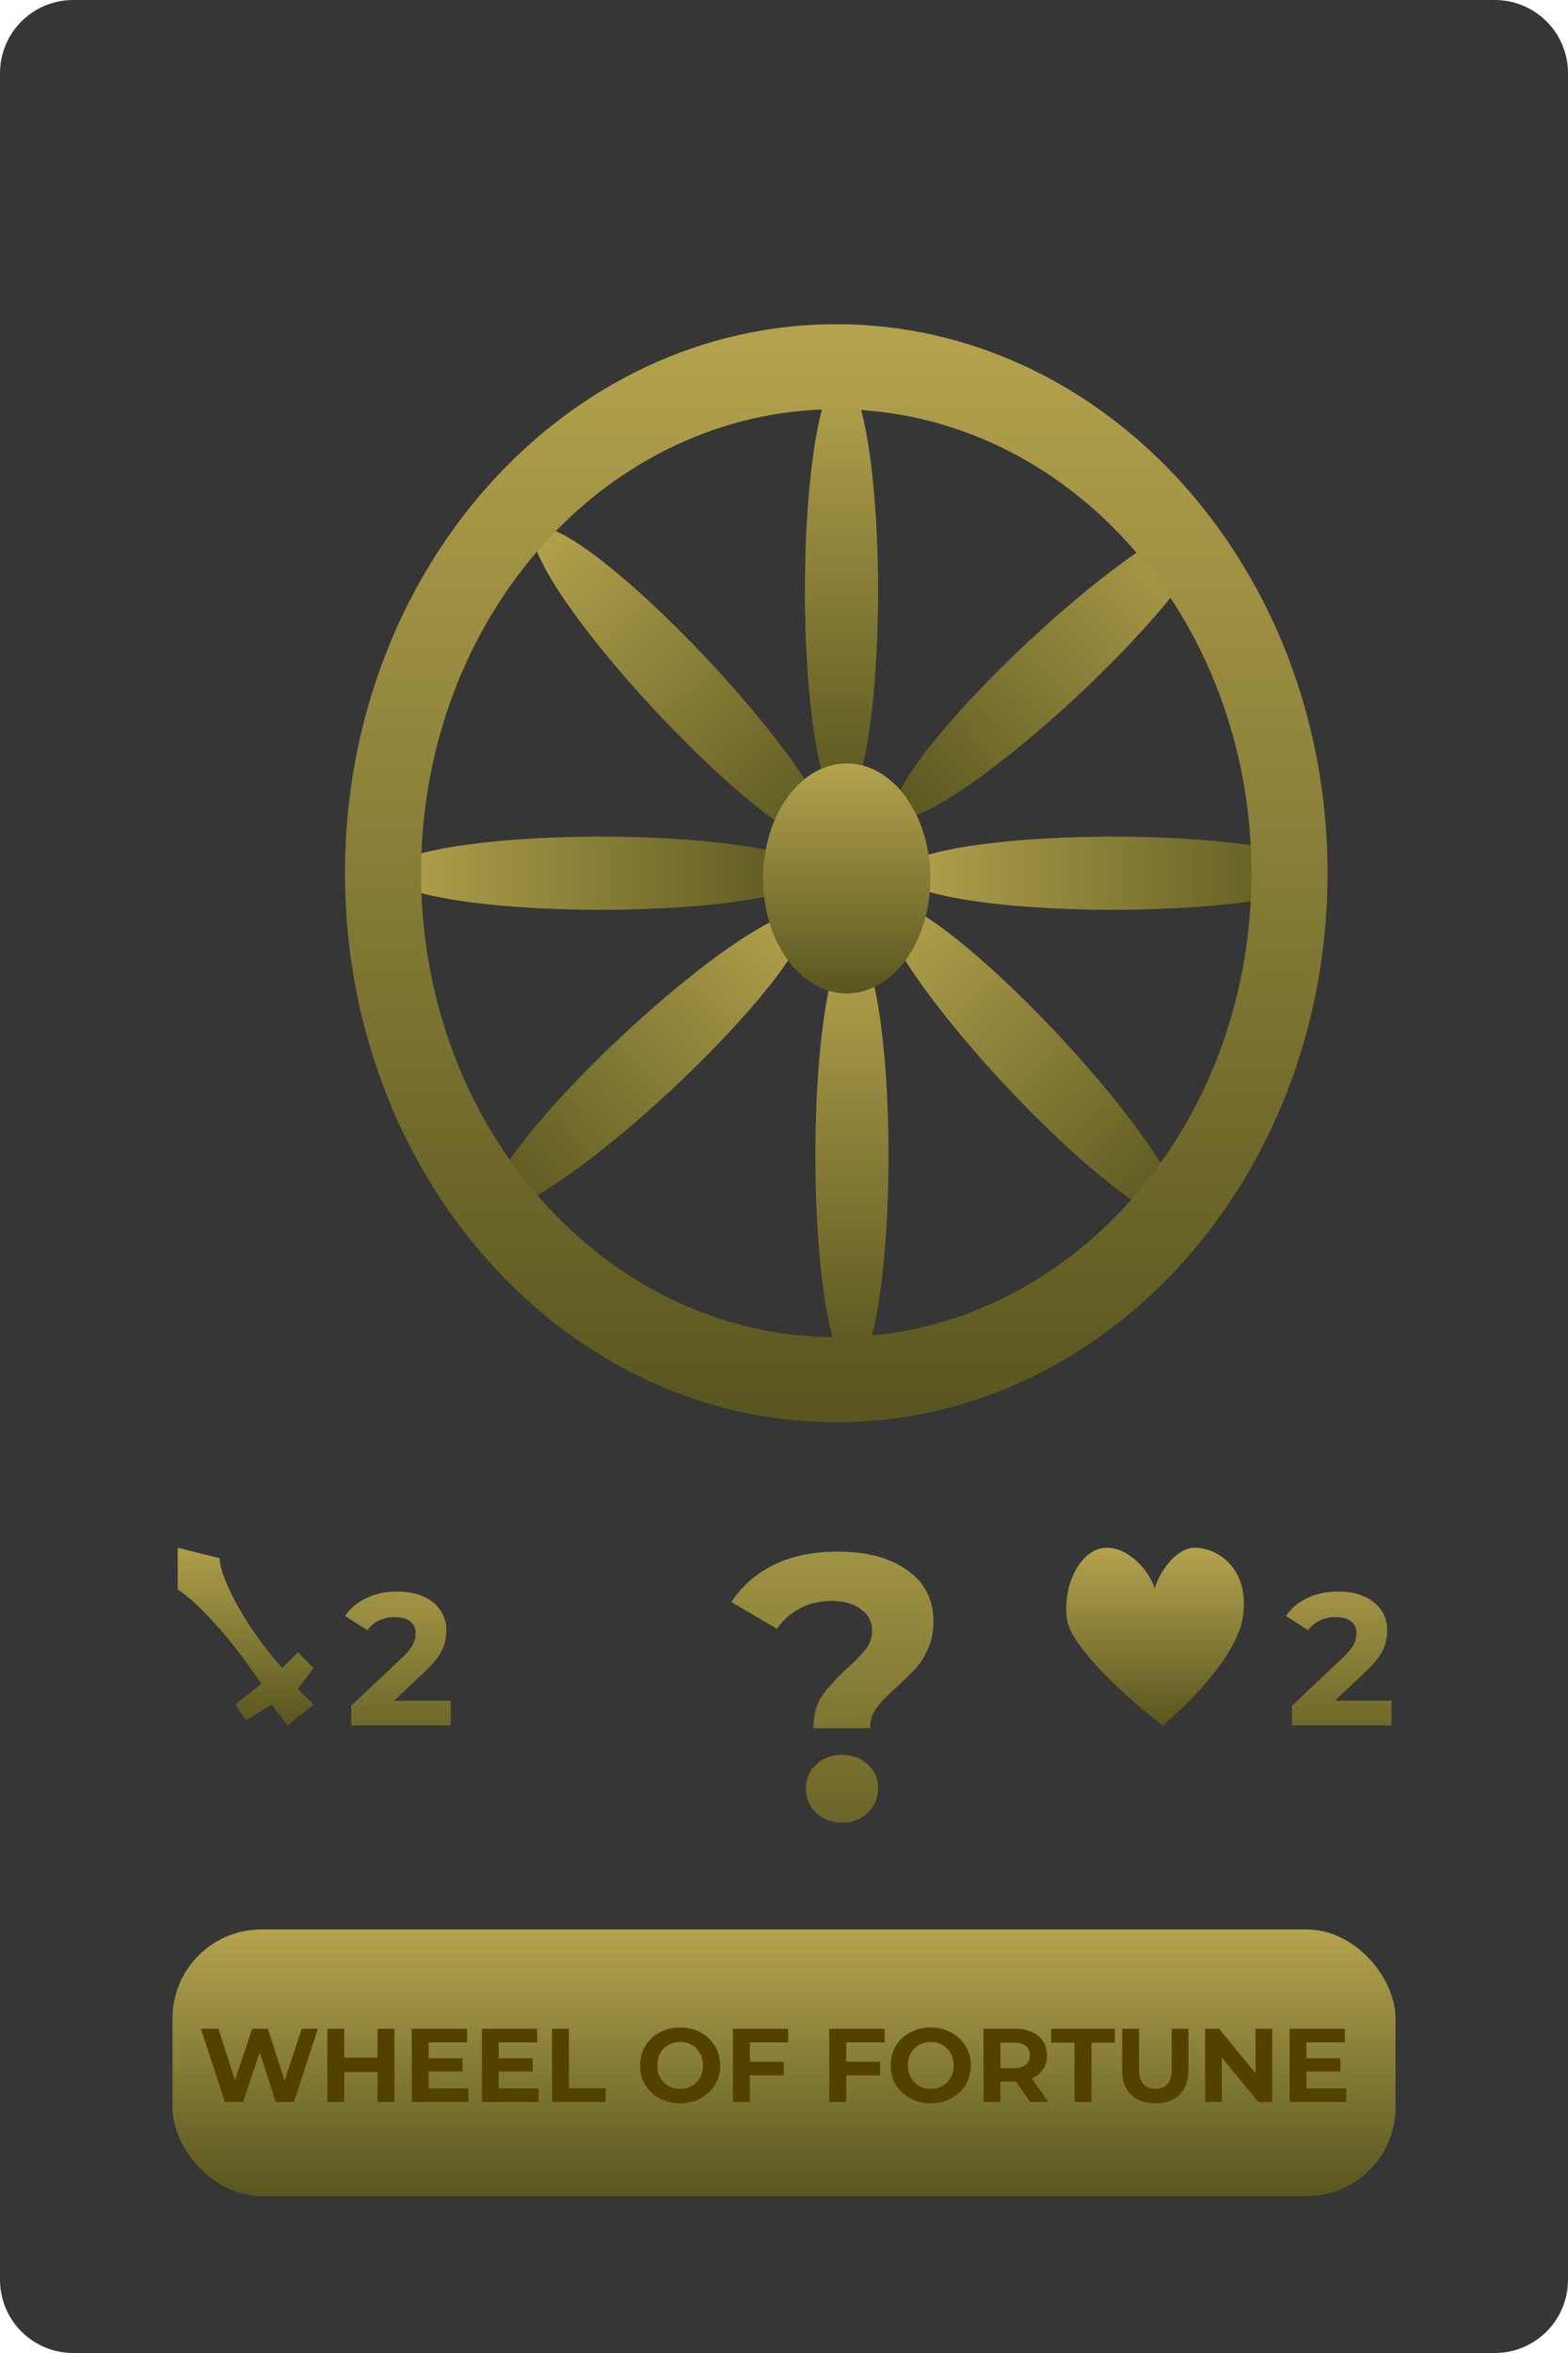 <svg width="150" height="225" viewBox="0 0 150 225" fill="none" xmlns="http://www.w3.org/2000/svg">
<path d="M0 7C0 3.134 3.134 0 7 0H143C146.866 0 150 3.134 150 7V218C150 221.866 146.866 225 143 225H7C3.134 225 0 221.866 0 218V7Z" fill="#363636"/>
<rect x="16.5" y="184.5" width="117" height="25.5" rx="8.5" fill="url(#paint0_linear_12_620)"/>
<path d="M30.41 194L28.12 201H26.38L24.84 196.26L23.25 201H21.52L19.22 194H20.9L22.48 198.92L24.13 194H25.63L27.23 198.96L28.86 194H30.41ZM37.734 194V201H36.114V198.13H32.934V201H31.314V194H32.934V196.76H36.114V194H37.734ZM44.81 199.7V201H39.391V194H44.681V195.3H41.001V196.82H44.251V198.08H41.001V199.7H44.81ZM51.52 199.7V201H46.099V194H51.389V195.3H47.709V196.82H50.959V198.08H47.709V199.7H51.52ZM52.809 194H54.428V199.68H57.938V201H52.809V194ZM65.066 201.12C64.339 201.12 63.682 200.963 63.096 200.65C62.516 200.337 62.059 199.907 61.726 199.36C61.399 198.807 61.236 198.187 61.236 197.5C61.236 196.813 61.399 196.197 61.726 195.65C62.059 195.097 62.516 194.663 63.096 194.35C63.682 194.037 64.339 193.88 65.066 193.88C65.792 193.88 66.446 194.037 67.026 194.35C67.606 194.663 68.062 195.097 68.396 195.65C68.729 196.197 68.896 196.813 68.896 197.5C68.896 198.187 68.729 198.807 68.396 199.36C68.062 199.907 67.606 200.337 67.026 200.65C66.446 200.963 65.792 201.12 65.066 201.12ZM65.066 199.74C65.479 199.74 65.852 199.647 66.186 199.46C66.519 199.267 66.779 199 66.966 198.66C67.159 198.32 67.256 197.933 67.256 197.5C67.256 197.067 67.159 196.68 66.966 196.34C66.779 196 66.519 195.737 66.186 195.55C65.852 195.357 65.479 195.26 65.066 195.26C64.652 195.26 64.279 195.357 63.946 195.55C63.612 195.737 63.349 196 63.156 196.34C62.969 196.68 62.876 197.067 62.876 197.5C62.876 197.933 62.969 198.32 63.156 198.66C63.349 199 63.612 199.267 63.946 199.46C64.279 199.647 64.652 199.74 65.066 199.74ZM71.733 195.3V197.15H74.973V198.45H71.733V201H70.113V194H75.403V195.3H71.733ZM80.952 195.3V197.15H84.192V198.45H80.952V201H79.332V194H84.622V195.3H80.952ZM89.04 201.12C88.314 201.12 87.657 200.963 87.07 200.65C86.49 200.337 86.034 199.907 85.7 199.36C85.374 198.807 85.21 198.187 85.21 197.5C85.21 196.813 85.374 196.197 85.7 195.65C86.034 195.097 86.49 194.663 87.07 194.35C87.657 194.037 88.314 193.88 89.04 193.88C89.767 193.88 90.42 194.037 91 194.35C91.58 194.663 92.037 195.097 92.37 195.65C92.704 196.197 92.87 196.813 92.87 197.5C92.87 198.187 92.704 198.807 92.37 199.36C92.037 199.907 91.58 200.337 91 200.65C90.42 200.963 89.767 201.12 89.04 201.12ZM89.04 199.74C89.454 199.74 89.827 199.647 90.16 199.46C90.494 199.267 90.754 199 90.94 198.66C91.134 198.32 91.23 197.933 91.23 197.5C91.23 197.067 91.134 196.68 90.94 196.34C90.754 196 90.494 195.737 90.16 195.55C89.827 195.357 89.454 195.26 89.04 195.26C88.627 195.26 88.254 195.357 87.92 195.55C87.587 195.737 87.324 196 87.13 196.34C86.944 196.68 86.85 197.067 86.85 197.5C86.85 197.933 86.944 198.32 87.13 198.66C87.324 199 87.587 199.267 87.92 199.46C88.254 199.647 88.627 199.74 89.04 199.74ZM98.548 201L97.198 199.05H97.118H95.708V201H94.088V194H97.118C97.738 194 98.275 194.103 98.728 194.31C99.188 194.517 99.541 194.81 99.788 195.19C100.034 195.57 100.158 196.02 100.158 196.54C100.158 197.06 100.031 197.51 99.778 197.89C99.531 198.263 99.178 198.55 98.718 198.75L100.288 201H98.548ZM98.518 196.54C98.518 196.147 98.391 195.847 98.138 195.64C97.885 195.427 97.514 195.32 97.028 195.32H95.708V197.76H97.028C97.514 197.76 97.885 197.653 98.138 197.44C98.391 197.227 98.518 196.927 98.518 196.54ZM102.794 195.32H100.554V194H106.654V195.32H104.414V201H102.794V195.32ZM110.518 201.12C109.518 201.12 108.738 200.843 108.178 200.29C107.625 199.737 107.348 198.947 107.348 197.92V194H108.968V197.86C108.968 199.113 109.488 199.74 110.528 199.74C111.035 199.74 111.421 199.59 111.688 199.29C111.955 198.983 112.088 198.507 112.088 197.86V194H113.688V197.92C113.688 198.947 113.408 199.737 112.848 200.29C112.295 200.843 111.518 201.12 110.518 201.12ZM121.709 194V201H120.379L116.889 196.75V201H115.289V194H116.629L120.109 198.25V194H121.709ZM128.785 199.7V201H123.365V194H128.655V195.3H124.975V196.82H128.225V198.08H124.975V199.7H128.785Z" fill="#534100"/>
<ellipse cx="80.5" cy="56.5" rx="3.5" ry="20.5" fill="url(#paint1_linear_12_620)"/>
<ellipse cx="106.5" cy="83.5" rx="3.5" ry="20.5" transform="rotate(-90 106.5 83.5)" fill="url(#paint2_linear_12_620)"/>
<ellipse cx="57.5" cy="83.5" rx="3.5" ry="20.5" transform="rotate(-90 57.5 83.5)" fill="url(#paint3_linear_12_620)"/>
<ellipse cx="81.5" cy="110.5" rx="3.5" ry="20.5" fill="url(#paint4_linear_12_620)"/>
<ellipse cx="100.701" cy="63.967" rx="3.5" ry="20.5" transform="rotate(46.933 100.701 63.967)" fill="url(#paint5_linear_12_620)"/>
<ellipse cx="98.73" cy="101.399" rx="3.5" ry="20.5" transform="rotate(-43.067 98.73 101.399)" fill="url(#paint6_linear_12_620)"/>
<ellipse cx="65.27" cy="65.601" rx="3.5" ry="20.5" transform="rotate(-43.067 65.27 65.601)" fill="url(#paint7_linear_12_620)"/>
<ellipse cx="61.934" cy="101.572" rx="3.5" ry="20.5" transform="rotate(46.933 61.934 101.572)" fill="url(#paint8_linear_12_620)"/>
<path d="M127 83.5C127 112.495 105.957 136 80 136C54.043 136 33 112.495 33 83.5C33 54.505 54.043 31 80 31C105.957 31 127 54.505 127 83.5ZM40.281 83.5C40.281 108.003 58.064 127.867 80 127.867C101.936 127.867 119.719 108.003 119.719 83.5C119.719 58.997 101.936 39.133 80 39.133C58.064 39.133 40.281 58.997 40.281 83.5Z" fill="url(#paint9_linear_12_620)"/>
<ellipse cx="81" cy="84" rx="8" ry="11" fill="url(#paint10_linear_12_620)"/>
<path d="M17 148V152C18.667 153 22 156.5 25 161L22.5 163L23.5 164.5L26 163L27.5 165L30 163L28.5 161.5L30 159.5L28.5 158L27 159.5C23 155 21 150.5 21 149L17 148Z" fill="url(#paint11_linear_12_620)"/>
<path d="M43.116 162.624V165H33.594V163.11L38.454 158.52C38.97 158.028 39.318 157.608 39.498 157.26C39.678 156.9 39.768 156.546 39.768 156.198C39.768 155.694 39.594 155.31 39.246 155.046C38.91 154.77 38.412 154.632 37.752 154.632C37.2 154.632 36.702 154.74 36.258 154.956C35.814 155.16 35.442 155.472 35.142 155.892L33.018 154.524C33.51 153.792 34.188 153.222 35.052 152.814C35.916 152.394 36.906 152.184 38.022 152.184C38.958 152.184 39.774 152.34 40.47 152.652C41.178 152.952 41.724 153.384 42.108 153.948C42.504 154.5 42.702 155.154 42.702 155.91C42.702 156.594 42.558 157.236 42.27 157.836C41.982 158.436 41.424 159.12 40.596 159.888L37.698 162.624H43.116Z" fill="url(#paint12_linear_12_620)"/>
<path d="M133.116 162.624V165H123.594V163.11L128.454 158.52C128.97 158.028 129.318 157.608 129.498 157.26C129.678 156.9 129.768 156.546 129.768 156.198C129.768 155.694 129.594 155.31 129.246 155.046C128.91 154.77 128.412 154.632 127.752 154.632C127.2 154.632 126.702 154.74 126.258 154.956C125.814 155.16 125.442 155.472 125.142 155.892L123.018 154.524C123.51 153.792 124.188 153.222 125.052 152.814C125.916 152.394 126.906 152.184 128.022 152.184C128.958 152.184 129.774 152.34 130.47 152.652C131.178 152.952 131.724 153.384 132.108 153.948C132.504 154.5 132.702 155.154 132.702 155.91C132.702 156.594 132.558 157.236 132.27 157.836C131.982 158.436 131.424 159.12 130.596 159.888L127.698 162.624H133.116Z" fill="url(#paint13_linear_12_620)"/>
<path d="M111.23 165C108.297 162.757 102.355 157.562 102.049 154.729C101.666 151.188 103.579 148 105.874 148C108.169 148 110.082 150.479 110.465 151.896C110.847 150.448 112.454 148 114.29 148C116.585 148 119.645 150.125 118.88 154.729C118.268 158.412 113.525 163.111 111.23 165Z" fill="url(#paint14_linear_12_620)"/>
<path d="M77.812 165.252C77.812 164.004 78.088 162.972 78.64 162.156C79.216 161.34 80.044 160.44 81.124 159.456C81.916 158.736 82.492 158.136 82.852 157.656C83.236 157.152 83.428 156.588 83.428 155.964C83.428 155.076 83.068 154.38 82.348 153.876C81.652 153.348 80.716 153.084 79.54 153.084C78.412 153.084 77.404 153.324 76.516 153.804C75.652 154.26 74.92 154.908 74.32 155.748L69.964 153.192C70.972 151.656 72.328 150.468 74.032 149.628C75.76 148.788 77.8 148.368 80.152 148.368C82.912 148.368 85.12 148.956 86.776 150.132C88.456 151.308 89.296 152.94 89.296 155.028C89.296 156.012 89.128 156.876 88.792 157.62C88.48 158.364 88.084 159 87.604 159.528C87.148 160.032 86.548 160.62 85.804 161.292C84.916 162.084 84.268 162.756 83.86 163.308C83.452 163.836 83.248 164.484 83.248 165.252H77.812ZM80.548 174.288C79.564 174.288 78.736 173.976 78.064 173.352C77.416 172.704 77.092 171.924 77.092 171.012C77.092 170.1 77.416 169.344 78.064 168.744C78.712 168.12 79.54 167.808 80.548 167.808C81.556 167.808 82.384 168.12 83.032 168.744C83.68 169.344 84.004 170.1 84.004 171.012C84.004 171.924 83.668 172.704 82.996 173.352C82.348 173.976 81.532 174.288 80.548 174.288Z" fill="url(#paint15_linear_12_620)"/>
<defs>
<linearGradient id="paint0_linear_12_620" x1="75" y1="184.5" x2="75" y2="210" gradientUnits="userSpaceOnUse">
<stop stop-color="#B4A34E"/>
<stop offset="1" stop-color="#58561F"/>
</linearGradient>
<linearGradient id="paint1_linear_12_620" x1="80.5" y1="36" x2="80.5" y2="77" gradientUnits="userSpaceOnUse">
<stop stop-color="#B4A34E"/>
<stop offset="1" stop-color="#58561F"/>
</linearGradient>
<linearGradient id="paint2_linear_12_620" x1="106.5" y1="63" x2="106.5" y2="104" gradientUnits="userSpaceOnUse">
<stop stop-color="#B4A34E"/>
<stop offset="1" stop-color="#58561F"/>
</linearGradient>
<linearGradient id="paint3_linear_12_620" x1="57.5" y1="63" x2="57.5" y2="104" gradientUnits="userSpaceOnUse">
<stop stop-color="#B4A34E"/>
<stop offset="1" stop-color="#58561F"/>
</linearGradient>
<linearGradient id="paint4_linear_12_620" x1="81.5" y1="90" x2="81.5" y2="131" gradientUnits="userSpaceOnUse">
<stop stop-color="#B4A34E"/>
<stop offset="1" stop-color="#58561F"/>
</linearGradient>
<linearGradient id="paint5_linear_12_620" x1="100.701" y1="43.467" x2="100.701" y2="84.467" gradientUnits="userSpaceOnUse">
<stop stop-color="#B4A34E"/>
<stop offset="1" stop-color="#58561F"/>
</linearGradient>
<linearGradient id="paint6_linear_12_620" x1="98.73" y1="80.899" x2="98.73" y2="121.899" gradientUnits="userSpaceOnUse">
<stop stop-color="#B4A34E"/>
<stop offset="1" stop-color="#58561F"/>
</linearGradient>
<linearGradient id="paint7_linear_12_620" x1="65.27" y1="45.101" x2="65.27" y2="86.101" gradientUnits="userSpaceOnUse">
<stop stop-color="#B4A34E"/>
<stop offset="1" stop-color="#58561F"/>
</linearGradient>
<linearGradient id="paint8_linear_12_620" x1="61.934" y1="81.072" x2="61.934" y2="122.072" gradientUnits="userSpaceOnUse">
<stop stop-color="#B4A34E"/>
<stop offset="1" stop-color="#58561F"/>
</linearGradient>
<linearGradient id="paint9_linear_12_620" x1="80" y1="31" x2="80" y2="136" gradientUnits="userSpaceOnUse">
<stop stop-color="#B4A34E"/>
<stop offset="1" stop-color="#58561F"/>
</linearGradient>
<linearGradient id="paint10_linear_12_620" x1="81" y1="73" x2="81" y2="95" gradientUnits="userSpaceOnUse">
<stop stop-color="#B4A34E"/>
<stop offset="1" stop-color="#58561F"/>
</linearGradient>
<linearGradient id="paint11_linear_12_620" x1="24.25" y1="147" x2="24.25" y2="165" gradientUnits="userSpaceOnUse">
<stop stop-color="#B4A34E"/>
<stop offset="1" stop-color="#58561F"/>
</linearGradient>
<linearGradient id="paint12_linear_12_620" x1="38.5" y1="148" x2="38.5" y2="170" gradientUnits="userSpaceOnUse">
<stop stop-color="#B4A34E"/>
<stop offset="1" stop-color="#58561F"/>
</linearGradient>
<linearGradient id="paint13_linear_12_620" x1="128.5" y1="148" x2="128.5" y2="170" gradientUnits="userSpaceOnUse">
<stop stop-color="#B4A34E"/>
<stop offset="1" stop-color="#58561F"/>
</linearGradient>
<linearGradient id="paint14_linear_12_620" x1="110.871" y1="147.969" x2="110.871" y2="164.969" gradientUnits="userSpaceOnUse">
<stop stop-color="#B4A34E"/>
<stop offset="1" stop-color="#58561F"/>
</linearGradient>
<linearGradient id="paint15_linear_12_620" x1="81" y1="139" x2="81" y2="183" gradientUnits="userSpaceOnUse">
<stop stop-color="#B4A34E"/>
<stop offset="1" stop-color="#58561F"/>
</linearGradient>
</defs>
</svg>
